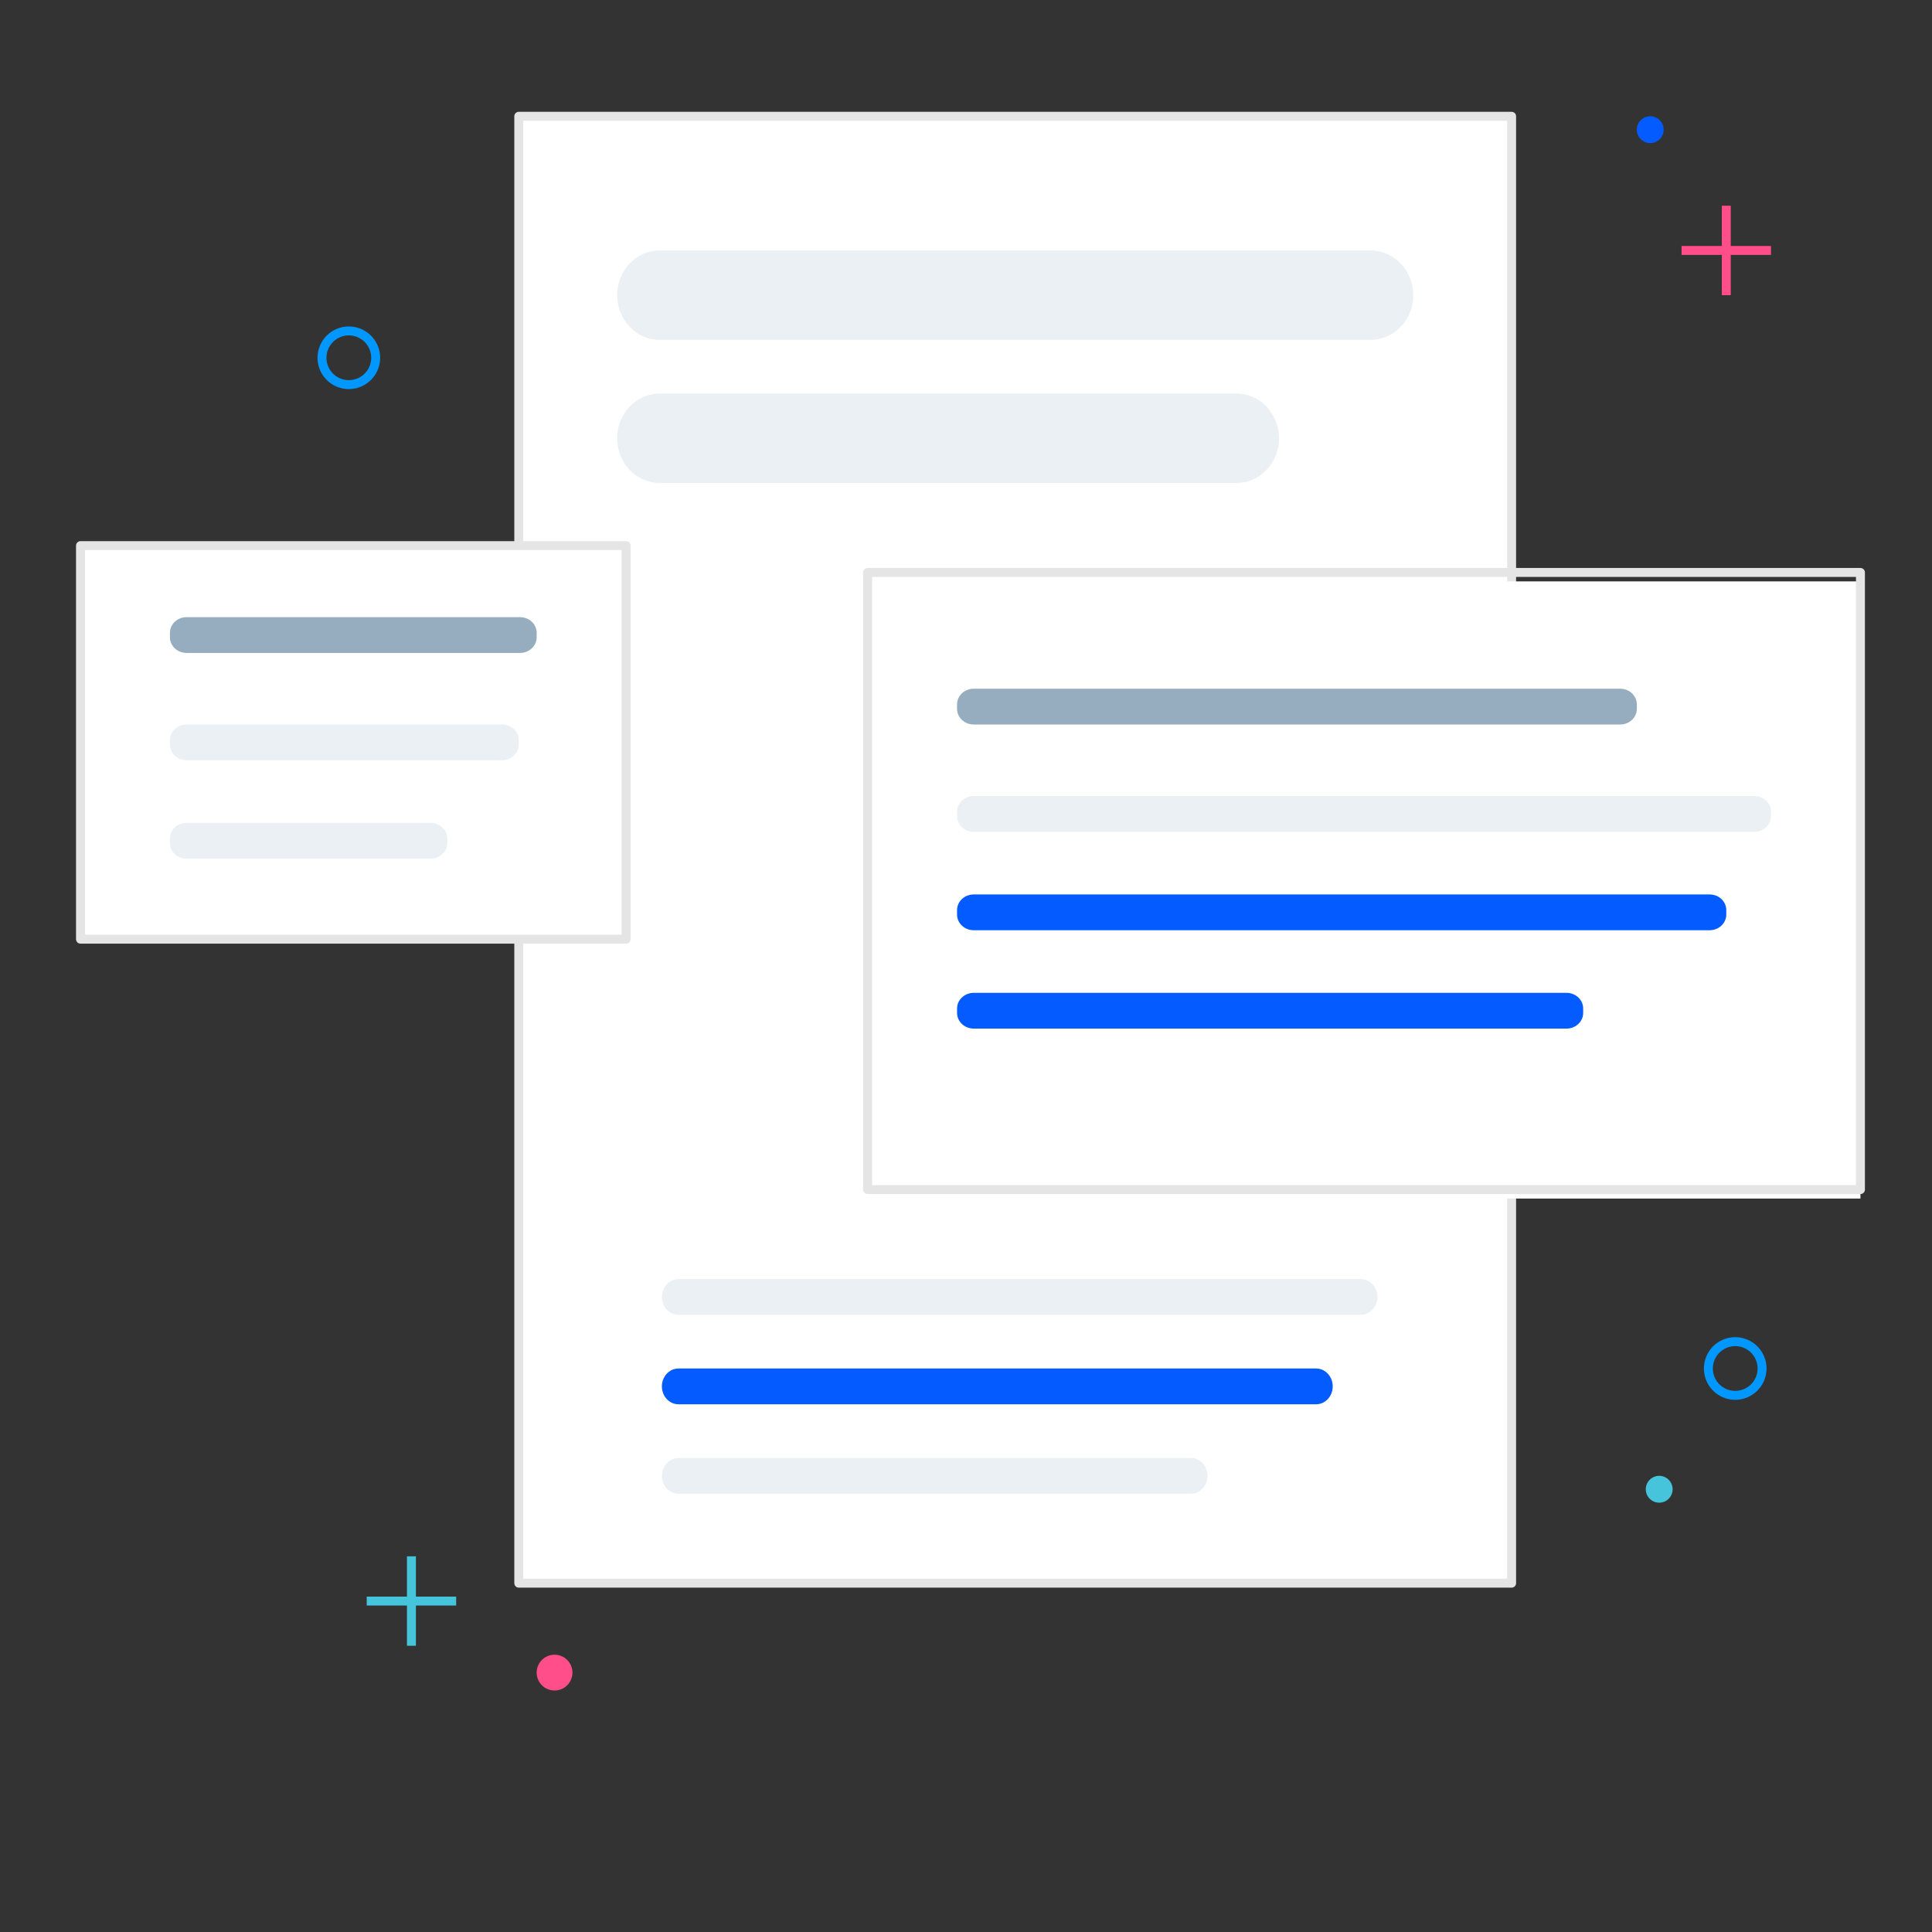 <svg viewBox="0 0 216 216"><rect x="0" y="0" width="216" height="216" fill="#333333" stroke="none"/><g fill="none" fill-rule="evenodd"><path fill="#FFF" d="M58 177h111V13H58z"/><path stroke="#E5E5E5" stroke-linejoin="round" d="M58 177h111V13H58z"/><path fill="#FFF" d="M97 134h111V65H97z"/><path stroke="#E5E5E5" stroke-linejoin="round" d="M97 133h111V64H97z"/><path fill="#EBF0F4" d="M153.238 38H73.762C71.132 38 69 35.762 69 33s2.132-5 4.762-5h79.476c2.629 0 4.762 2.238 4.762 5s-2.133 5-4.762 5m-15 16H73.762C71.132 54 69 51.762 69 49c0-2.763 2.132-5 4.763-5h64.474c2.63 0 4.763 2.237 4.763 5 0 2.762-2.134 5-4.763 5m13.892 93H75.87c-1.032 0-1.871-.894-1.871-2 0-1.104.839-2 1.871-2h76.258c1.032 0 1.871.896 1.871 2 0 1.106-.839 2-1.871 2"/><path fill="#045BFF" d="M147.147 157H75.852c-1.023 0-1.852-.896-1.852-2s.829-2 1.852-2h71.295c1.024 0 1.853.896 1.853 2s-.829 2-1.853 2"/><path fill="#EBF0F4" d="M133.138 167H75.86c-1.027 0-1.86-.896-1.86-2s.833-2 1.86-2h57.278c1.028 0 1.862.896 1.862 2s-.834 2-1.862 2"/><path stroke="#FF4E89" d="M193 23v10m5-5h-10"/><path stroke="#46C4DB" d="M46 174v10m5-5H41"/><path fill="#FF4E89" d="M64 187a2 2 0 11-4 0 2 2 0 014 0"/><path fill="#045BFF" d="M186 14.5a1.501 1.501 0 11-3.002-.002A1.501 1.501 0 01186 14.5"/><path stroke="#0098FF" d="M191 153a3 3 0 116 0 3 3 0 01-6 0zM36 40a3 3 0 116 0 3 3 0 01-6 0z"/><path fill="#46C4DB" d="M184 166.5a1.501 1.501 0 113.002.002A1.501 1.501 0 01184 166.5"/><path fill="#96ACBF" d="M181.137 81h-72.274c-1.028 0-1.863-.784-1.863-1.75v-.5c0-.966.835-1.75 1.863-1.75h72.274c1.03 0 1.863.784 1.863 1.75v.5c0 .966-.833 1.75-1.863 1.75"/><path fill="#EBF0F4" d="M196.138 93h-87.276c-1.028 0-1.862-.784-1.862-1.75v-.5c0-.966.834-1.75 1.862-1.75h87.276c1.028 0 1.862.784 1.862 1.75v.5c0 .966-.834 1.75-1.862 1.75"/><path fill="#045BFF" d="M191.141 104H108.86c-1.03 0-1.86-.784-1.86-1.75v-.5c0-.966.831-1.75 1.859-1.75h82.282c1.026 0 1.859.784 1.859 1.75v.5c0 .966-.833 1.75-1.859 1.75m-16.01 11H108.87c-1.032 0-1.869-.784-1.869-1.75v-.5c0-.968.837-1.75 1.869-1.75h66.262c1.032 0 1.869.782 1.869 1.75v.5c0 .966-.837 1.75-1.869 1.75"/><path fill="#FFF" d="M9 105h61V61H9z"/><path stroke="#E5E5E5" stroke-linejoin="round" d="M9 105h61V61H9z"/><path fill="#96ACBF" d="M58.137 73H20.863C19.833 73 19 72.216 19 71.25v-.5c0-.966.833-1.75 1.863-1.75h37.274c1.03 0 1.863.784 1.863 1.75v.5c0 .966-.833 1.75-1.863 1.75"/><path fill="#EBF0F4" d="M56.128 85H20.874C19.839 85 19 84.216 19 83.25v-.5c0-.968.84-1.75 1.874-1.75h35.254C57.16 81 58 81.782 58 82.75v.5c0 .966-.84 1.75-1.872 1.75m-7.966 11H20.84c-1.016 0-1.84-.784-1.84-1.75v-.5c0-.966.824-1.75 1.84-1.75h27.322c1.014 0 1.838.784 1.838 1.75v.5c0 .966-.824 1.75-1.838 1.75"/></g></svg>